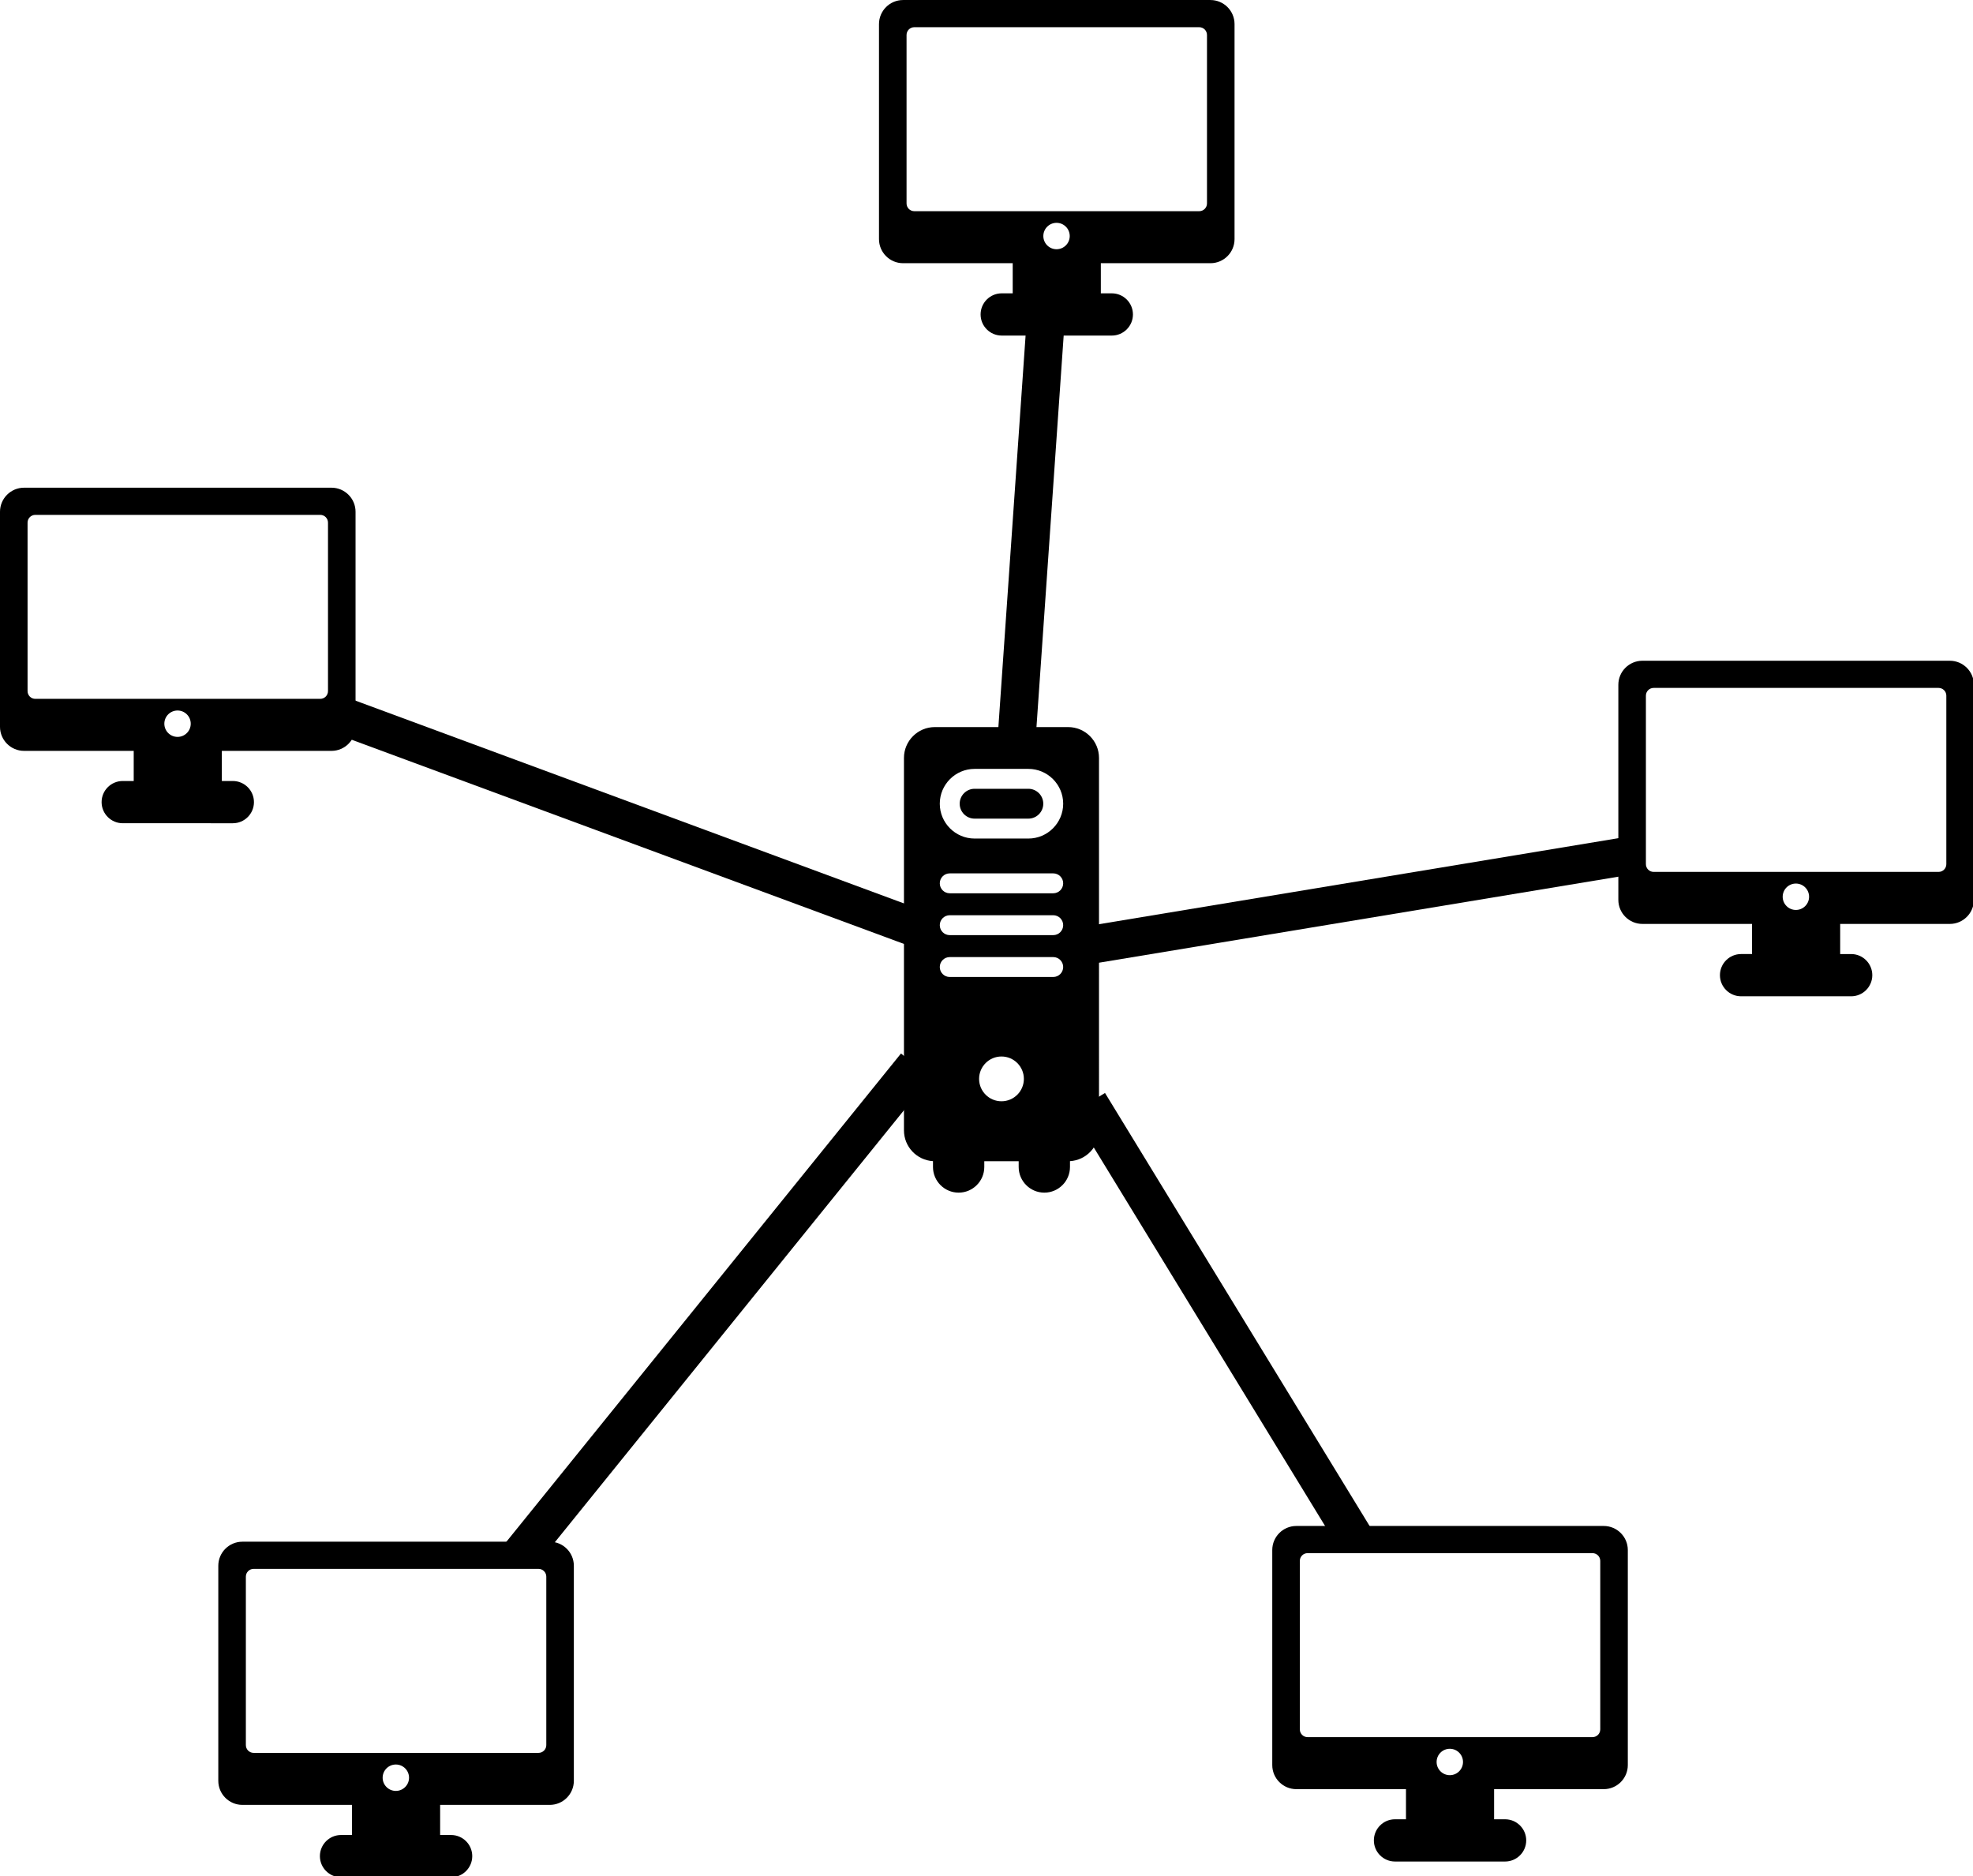 <?xml version="1.0" encoding="UTF-8" standalone="no"?>
<!-- Created with Inkscape (http://www.inkscape.org/) -->

<svg
   xmlns:dc="http://purl.org/dc/elements/1.1/"
   xmlns:cc="http://creativecommons.org/ns#"
   xmlns:rdf="http://www.w3.org/1999/02/22-rdf-syntax-ns#"
   xmlns:svg="http://www.w3.org/2000/svg"
   xmlns="http://www.w3.org/2000/svg"
   xmlns:sodipodi="http://sodipodi.sourceforge.net/DTD/sodipodi-0.dtd"
   xmlns:inkscape="http://www.inkscape.org/namespaces/inkscape"
   width="358.351"
   height="340.789"
   id="svg2"
   version="1.1"
   inkscape:version="0.48.4 r9939"
   sodipodi:docname="topologia-estrella.svg">
  <defs
     id="defs4" />
  <sodipodi:namedview
     id="base"
     pagecolor="#ffffff"
     bordercolor="#666666"
     borderopacity="1.0"
     inkscape:pageopacity="0.0"
     inkscape:pageshadow="2"
     inkscape:zoom="1"
     inkscape:cx="46.274279"
     inkscape:cy="122.61411"
     inkscape:document-units="px"
     inkscape:current-layer="layer1"
     showgrid="false"
     inkscape:window-width="1600"
     inkscape:window-height="876"
     inkscape:window-x="0"
     inkscape:window-y="24"
     inkscape:window-maximized="1"
     fit-margin-top="0"
     fit-margin-left="0"
     fit-margin-right="0"
     fit-margin-bottom="0" />
  <g
     inkscape:label="Layer 1"
     inkscape:groupmode="layer"
     id="layer1"
     transform="translate(-188.143,-207.682)">
    <g
       id="g3027"
       transform="matrix(0.141,0,0,0.141,188.143,294.44)">
      <g
         id="XMLID_215_">
        <g
           id="g2987">
          <path
             id="path2989"
             d="M 427,12.891 H 31 c -17.093,0 -31,13.907 -31,31 v 277 c 0,17.093 13.907,31 31,31 h 141.243 v 38.805 h -14.161 c -15.002,0 -27.206,12.205 -27.206,27.207 0,15.001 12.205,27.206 27.206,27.206 H 299.92 c 15.001,0 27.206,-12.205 27.206,-27.206 0,-15.002 -12.205,-27.207 -27.206,-27.207 H 285.759 V 351.891 H 427 c 17.093,0 31,-13.907 31,-31 v -277 c 0,-17.093 -13.907,-31 -31,-31 z m -198.3,321 c -9.389,0 -17,-7.611 -17,-17 0,-9.389 7.611,-17 17,-17 9.389,0 17,7.611 17,17 0,9.389 -7.611,17 -17,17 z m 193.8,-59 c 0,5.523 -4.477,10 -10,10 h -367 c -5.523,0 -10,-4.477 -10,-10 v -217 c 0,-5.523 4.477,-10 10,-10 h 367 c 5.523,0 10,4.477 10,10 v 217 z"
             inkscape:connector-curvature="0" />
        </g>
      </g>
      <g
         id="g2991" />
      <g
         id="g2993" />
      <g
         id="g2995" />
      <g
         id="g2997" />
      <g
         id="g2999" />
      <g
         id="g3001" />
      <g
         id="g3003" />
      <g
         id="g3005" />
      <g
         id="g3007" />
      <g
         id="g3009" />
      <g
         id="g3011" />
      <g
         id="g3013" />
      <g
         id="g3015" />
      <g
         id="g3017" />
      <g
         id="g3019" />
    </g>
    <g
       id="g3027-3"
       transform="matrix(0.141,0,0,0.141,347.792,205.869)">
      <g
         id="XMLID_215_-6">
        <g
           id="g2987-7">
          <path
             id="path2989-5"
             d="M 427,12.891 H 31 c -17.093,0 -31,13.907 -31,31 v 277 c 0,17.093 13.907,31 31,31 h 141.243 v 38.805 h -14.161 c -15.002,0 -27.206,12.205 -27.206,27.207 0,15.001 12.205,27.206 27.206,27.206 H 299.92 c 15.001,0 27.206,-12.205 27.206,-27.206 0,-15.002 -12.205,-27.207 -27.206,-27.207 H 285.759 V 351.891 H 427 c 17.093,0 31,-13.907 31,-31 v -277 c 0,-17.093 -13.907,-31 -31,-31 z m -198.3,321 c -9.389,0 -17,-7.611 -17,-17 0,-9.389 7.611,-17 17,-17 9.389,0 17,7.611 17,17 0,9.389 -7.611,17 -17,17 z m 193.8,-59 c 0,5.523 -4.477,10 -10,10 h -367 c -5.523,0 -10,-4.477 -10,-10 v -217 c 0,-5.523 4.477,-10 10,-10 h 367 c 5.523,0 10,4.477 10,10 v 217 z"
             inkscape:connector-curvature="0" />
        </g>
      </g>
      <g
         id="g2991-3" />
      <g
         id="g2993-5" />
      <g
         id="g2995-6" />
      <g
         id="g2997-2" />
      <g
         id="g2999-9" />
      <g
         id="g3001-1" />
      <g
         id="g3003-2" />
      <g
         id="g3005-7" />
      <g
         id="g3007-0" />
      <g
         id="g3009-9" />
      <g
         id="g3011-3" />
      <g
         id="g3013-6" />
      <g
         id="g3015-0" />
      <g
         id="g3017-6" />
      <g
         id="g3019-2" />
    </g>
    <g
       id="g3027-6"
       transform="matrix(0.141,0,0,0.141,227.792,485.869)">
      <g
         id="XMLID_215_-1">
        <g
           id="g2987-8">
          <path
             id="path2989-7"
             d="M 427,12.891 H 31 c -17.093,0 -31,13.907 -31,31 v 277 c 0,17.093 13.907,31 31,31 h 141.243 v 38.805 h -14.161 c -15.002,0 -27.206,12.205 -27.206,27.207 0,15.001 12.205,27.206 27.206,27.206 H 299.92 c 15.001,0 27.206,-12.205 27.206,-27.206 0,-15.002 -12.205,-27.207 -27.206,-27.207 H 285.759 V 351.891 H 427 c 17.093,0 31,-13.907 31,-31 v -277 c 0,-17.093 -13.907,-31 -31,-31 z m -198.3,321 c -9.389,0 -17,-7.611 -17,-17 0,-9.389 7.611,-17 17,-17 9.389,0 17,7.611 17,17 0,9.389 -7.611,17 -17,17 z m 193.8,-59 c 0,5.523 -4.477,10 -10,10 h -367 c -5.523,0 -10,-4.477 -10,-10 v -217 c 0,-5.523 4.477,-10 10,-10 h 367 c 5.523,0 10,4.477 10,10 v 217 z"
             inkscape:connector-curvature="0" />
        </g>
      </g>
      <g
         id="g2991-9" />
      <g
         id="g2993-2" />
      <g
         id="g2995-0" />
      <g
         id="g2997-23" />
      <g
         id="g2999-7" />
      <g
         id="g3001-5" />
      <g
         id="g3003-9" />
      <g
         id="g3005-2" />
      <g
         id="g3007-2" />
      <g
         id="g3009-8" />
      <g
         id="g3011-9" />
      <g
         id="g3013-7" />
      <g
         id="g3015-3" />
      <g
         id="g3017-61" />
      <g
         id="g3019-29" />
    </g>
    <g
       id="g3027-31"
       transform="matrix(0.141,0,0,0.141,419.221,483.012)">
      <g
         id="XMLID_215_-9">
        <g
           id="g2987-4">
          <path
             id="path2989-78"
             d="M 427,12.891 H 31 c -17.093,0 -31,13.907 -31,31 v 277 c 0,17.093 13.907,31 31,31 h 141.243 v 38.805 h -14.161 c -15.002,0 -27.206,12.205 -27.206,27.207 0,15.001 12.205,27.206 27.206,27.206 H 299.92 c 15.001,0 27.206,-12.205 27.206,-27.206 0,-15.002 -12.205,-27.207 -27.206,-27.207 H 285.759 V 351.891 H 427 c 17.093,0 31,-13.907 31,-31 v -277 c 0,-17.093 -13.907,-31 -31,-31 z m -198.3,321 c -9.389,0 -17,-7.611 -17,-17 0,-9.389 7.611,-17 17,-17 9.389,0 17,7.611 17,17 0,9.389 -7.611,17 -17,17 z m 193.8,-59 c 0,5.523 -4.477,10 -10,10 h -367 c -5.523,0 -10,-4.477 -10,-10 v -217 c 0,-5.523 4.477,-10 10,-10 h 367 c 5.523,0 10,4.477 10,10 v 217 z"
             inkscape:connector-curvature="0" />
        </g>
      </g>
      <g
         id="g2991-4" />
      <g
         id="g2993-50" />
      <g
         id="g2995-3" />
      <g
         id="g2997-6" />
      <g
         id="g2999-1" />
      <g
         id="g3001-0" />
      <g
         id="g3003-6" />
      <g
         id="g3005-3" />
      <g
         id="g3007-20" />
      <g
         id="g3009-6" />
      <g
         id="g3011-1" />
      <g
         id="g3013-5" />
      <g
         id="g3015-5" />
      <g
         id="g3017-4" />
      <g
         id="g3019-7" />
    </g>
    <g
       id="g3027-65"
       transform="matrix(0.141,0,0,0.141,482.078,325.869)">
      <g
         id="XMLID_215_-69">
        <g
           id="g2987-3">
          <path
             id="path2989-74"
             d="M 427,12.891 H 31 c -17.093,0 -31,13.907 -31,31 v 277 c 0,17.093 13.907,31 31,31 h 141.243 v 38.805 h -14.161 c -15.002,0 -27.206,12.205 -27.206,27.207 0,15.001 12.205,27.206 27.206,27.206 H 299.92 c 15.001,0 27.206,-12.205 27.206,-27.206 0,-15.002 -12.205,-27.207 -27.206,-27.207 H 285.759 V 351.891 H 427 c 17.093,0 31,-13.907 31,-31 v -277 c 0,-17.093 -13.907,-31 -31,-31 z m -198.3,321 c -9.389,0 -17,-7.611 -17,-17 0,-9.389 7.611,-17 17,-17 9.389,0 17,7.611 17,17 0,9.389 -7.611,17 -17,17 z m 193.8,-59 c 0,5.523 -4.477,10 -10,10 h -367 c -5.523,0 -10,-4.477 -10,-10 v -217 c 0,-5.523 4.477,-10 10,-10 h 367 c 5.523,0 10,4.477 10,10 v 217 z"
             inkscape:connector-curvature="0" />
        </g>
      </g>
      <g
         id="g2991-5" />
      <g
         id="g2993-25" />
      <g
         id="g2995-4" />
      <g
         id="g2997-7" />
      <g
         id="g2999-4" />
      <g
         id="g3001-4" />
      <g
         id="g3003-3" />
      <g
         id="g3005-0" />
      <g
         id="g3007-7" />
      <g
         id="g3009-86" />
      <g
         id="g3011-8" />
      <g
         id="g3013-8" />
      <g
         id="g3015-4" />
      <g
         id="g3017-3" />
      <g
         id="g3019-1" />
    </g>
    <g
       id="g3294"
       transform="matrix(0.184,0,0,0.184,327.762,339.735)">
      <g
         id="XMLID_711_">
        <g
           id="g3250">
          <g
             id="g3252">
            <path
               id="path3254"
               d="m 256.293,60.904 h -53.046 c -8.125,0 -14.735,6.61 -14.735,14.735 0,8.125 6.61,14.735 14.735,14.735 h 53.046 c 8.125,0 14.735,-6.61 14.735,-14.735 0,-8.125 -6.61,-14.735 -14.735,-14.735 z"
               inkscape:connector-curvature="0" />
            <path
               id="path3256"
               d="M 295.586,0 H 163.954 c -16.791,0 -30.452,13.661 -30.452,30.452 v 367.604 c 0,16.187 12.697,29.461 28.654,30.395 v 5.768 c 0,13.962 11.359,25.321 25.321,25.321 13.962,0 25.321,-11.359 25.321,-25.321 v -5.711 h 33.943 v 5.711 c 0,13.962 11.359,25.321 25.321,25.321 13.962,0 25.321,-11.359 25.321,-25.321 v -5.768 c 15.957,-0.934 28.655,-14.207 28.655,-30.395 V 30.452 C 326.038,13.661 312.377,0 295.586,0 z M 229.77,369.355 c -12.207,0 -22.102,-9.896 -22.102,-22.102 0,-12.207 9.896,-22.102 22.102,-22.102 12.206,0 22.102,9.896 22.102,22.102 0,12.207 -9.895,22.102 -22.102,22.102 z M 280.851,246.671 H 178.689 c -5.425,0 -9.823,-4.398 -9.823,-9.823 0,-5.425 4.398,-9.823 9.823,-9.823 h 102.162 c 5.425,0 9.823,4.398 9.823,9.823 0.001,5.425 -4.397,9.823 -9.823,9.823 z m 0,-41.311 H 178.689 c -5.425,0 -9.823,-4.398 -9.823,-9.823 0,-5.425 4.398,-9.823 9.823,-9.823 h 102.162 c 5.425,0 9.823,4.398 9.823,9.823 0.001,5.425 -4.397,9.823 -9.823,9.823 z m 0,-41.311 H 178.689 c -5.425,0 -9.823,-4.398 -9.823,-9.823 0,-5.425 4.398,-9.823 9.823,-9.823 h 102.162 c 5.425,0 9.823,4.398 9.823,9.823 0.001,5.425 -4.397,9.823 -9.823,9.823 z m -24.558,-54.028 h -53.046 c -18.958,0 -34.382,-15.423 -34.382,-34.382 0,-18.958 15.423,-34.381 34.382,-34.381 h 53.046 c 18.958,0 34.382,15.423 34.382,34.381 0,18.959 -15.424,34.382 -34.382,34.382 z"
               inkscape:connector-curvature="0" />
          </g>
        </g>
      </g>
      <g
         id="g3258" />
      <g
         id="g3260" />
      <g
         id="g3262" />
      <g
         id="g3264" />
      <g
         id="g3266" />
      <g
         id="g3268" />
      <g
         id="g3270" />
      <g
         id="g3272" />
      <g
         id="g3274" />
      <g
         id="g3276" />
      <g
         id="g3278" />
      <g
         id="g3280" />
      <g
         id="g3282" />
      <g
         id="g3284" />
      <g
         id="g3286" />
    </g>
    <path
       style="fill:none;stroke:#000000;stroke-width:6.9;stroke-linecap:square;stroke-linejoin:bevel;stroke-miterlimit:4;stroke-opacity:1;stroke-dasharray:none;stroke-dashoffset:0"
       d="m 252.558,338.555 99.745,36.875"
       id="path3335"
       inkscape:connector-type="polyline"
       inkscape:connector-curvature="0"
       inkscape:connection-start="#g3027"
       inkscape:connection-start-point="d4"
       inkscape:connection-end="#g3294"
       inkscape:connection-end-point="d4" />
    <path
       style="fill:none;stroke:#000000;stroke-width:6.9;stroke-linecap:square;stroke-linejoin:bevel;stroke-miterlimit:4;stroke-opacity:1;stroke-dasharray:none;stroke-dashoffset:0"
       d="m 284.565,487.682 67.738,-83.813"
       id="path3337"
       inkscape:connector-type="polyline"
       inkscape:connector-curvature="0"
       inkscape:connection-start="#g3027-6"
       inkscape:connection-start-point="d4"
       inkscape:connection-end="#g3294"
       inkscape:connection-end-point="d4" />
    <path
       style="fill:none;stroke:#000000;stroke-width:6.9;stroke-linecap:square;stroke-linejoin:bevel;stroke-miterlimit:4;stroke-opacity:1;stroke-dasharray:none;stroke-dashoffset:0;display:inline"
       d="M 432.854,484.825 387.697,410.931"
       id="path3339"
       inkscape:connector-type="polyline"
       inkscape:connector-curvature="0"
       inkscape:connection-start="#g3027-31"
       inkscape:connection-start-point="d4"
       inkscape:connection-end="#g3294"
       inkscape:connection-end-point="d4" />
    <path
       style="fill:none;stroke:#000000;stroke-width:6.9;stroke-linecap:square;stroke-linejoin:bevel;stroke-miterlimit:4;stroke-opacity:1;stroke-dasharray:none;stroke-dashoffset:0"
       d="M 482.078,363.411 387.697,379.042"
       id="path3341"
       inkscape:connector-type="polyline"
       inkscape:connector-curvature="0"
       inkscape:connection-start="#g3027-65"
       inkscape:connection-start-point="d4"
       inkscape:connection-end="#g3294"
       inkscape:connection-end-point="d4" />
    <path
       style="fill:none;stroke:#000000;stroke-width:6.9;stroke-linecap:square;stroke-linejoin:bevel;stroke-miterlimit:4;stroke-opacity:1;stroke-dasharray:none;stroke-dashoffset:0"
       d="m 377.888,268.471 -4.952,71.264"
       id="path3343"
       inkscape:connector-type="polyline"
       inkscape:connector-curvature="0"
       inkscape:connection-start="#g3027-3"
       inkscape:connection-start-point="d4"
       inkscape:connection-end="#g3294"
       inkscape:connection-end-point="d4" />
  </g>
</svg>
